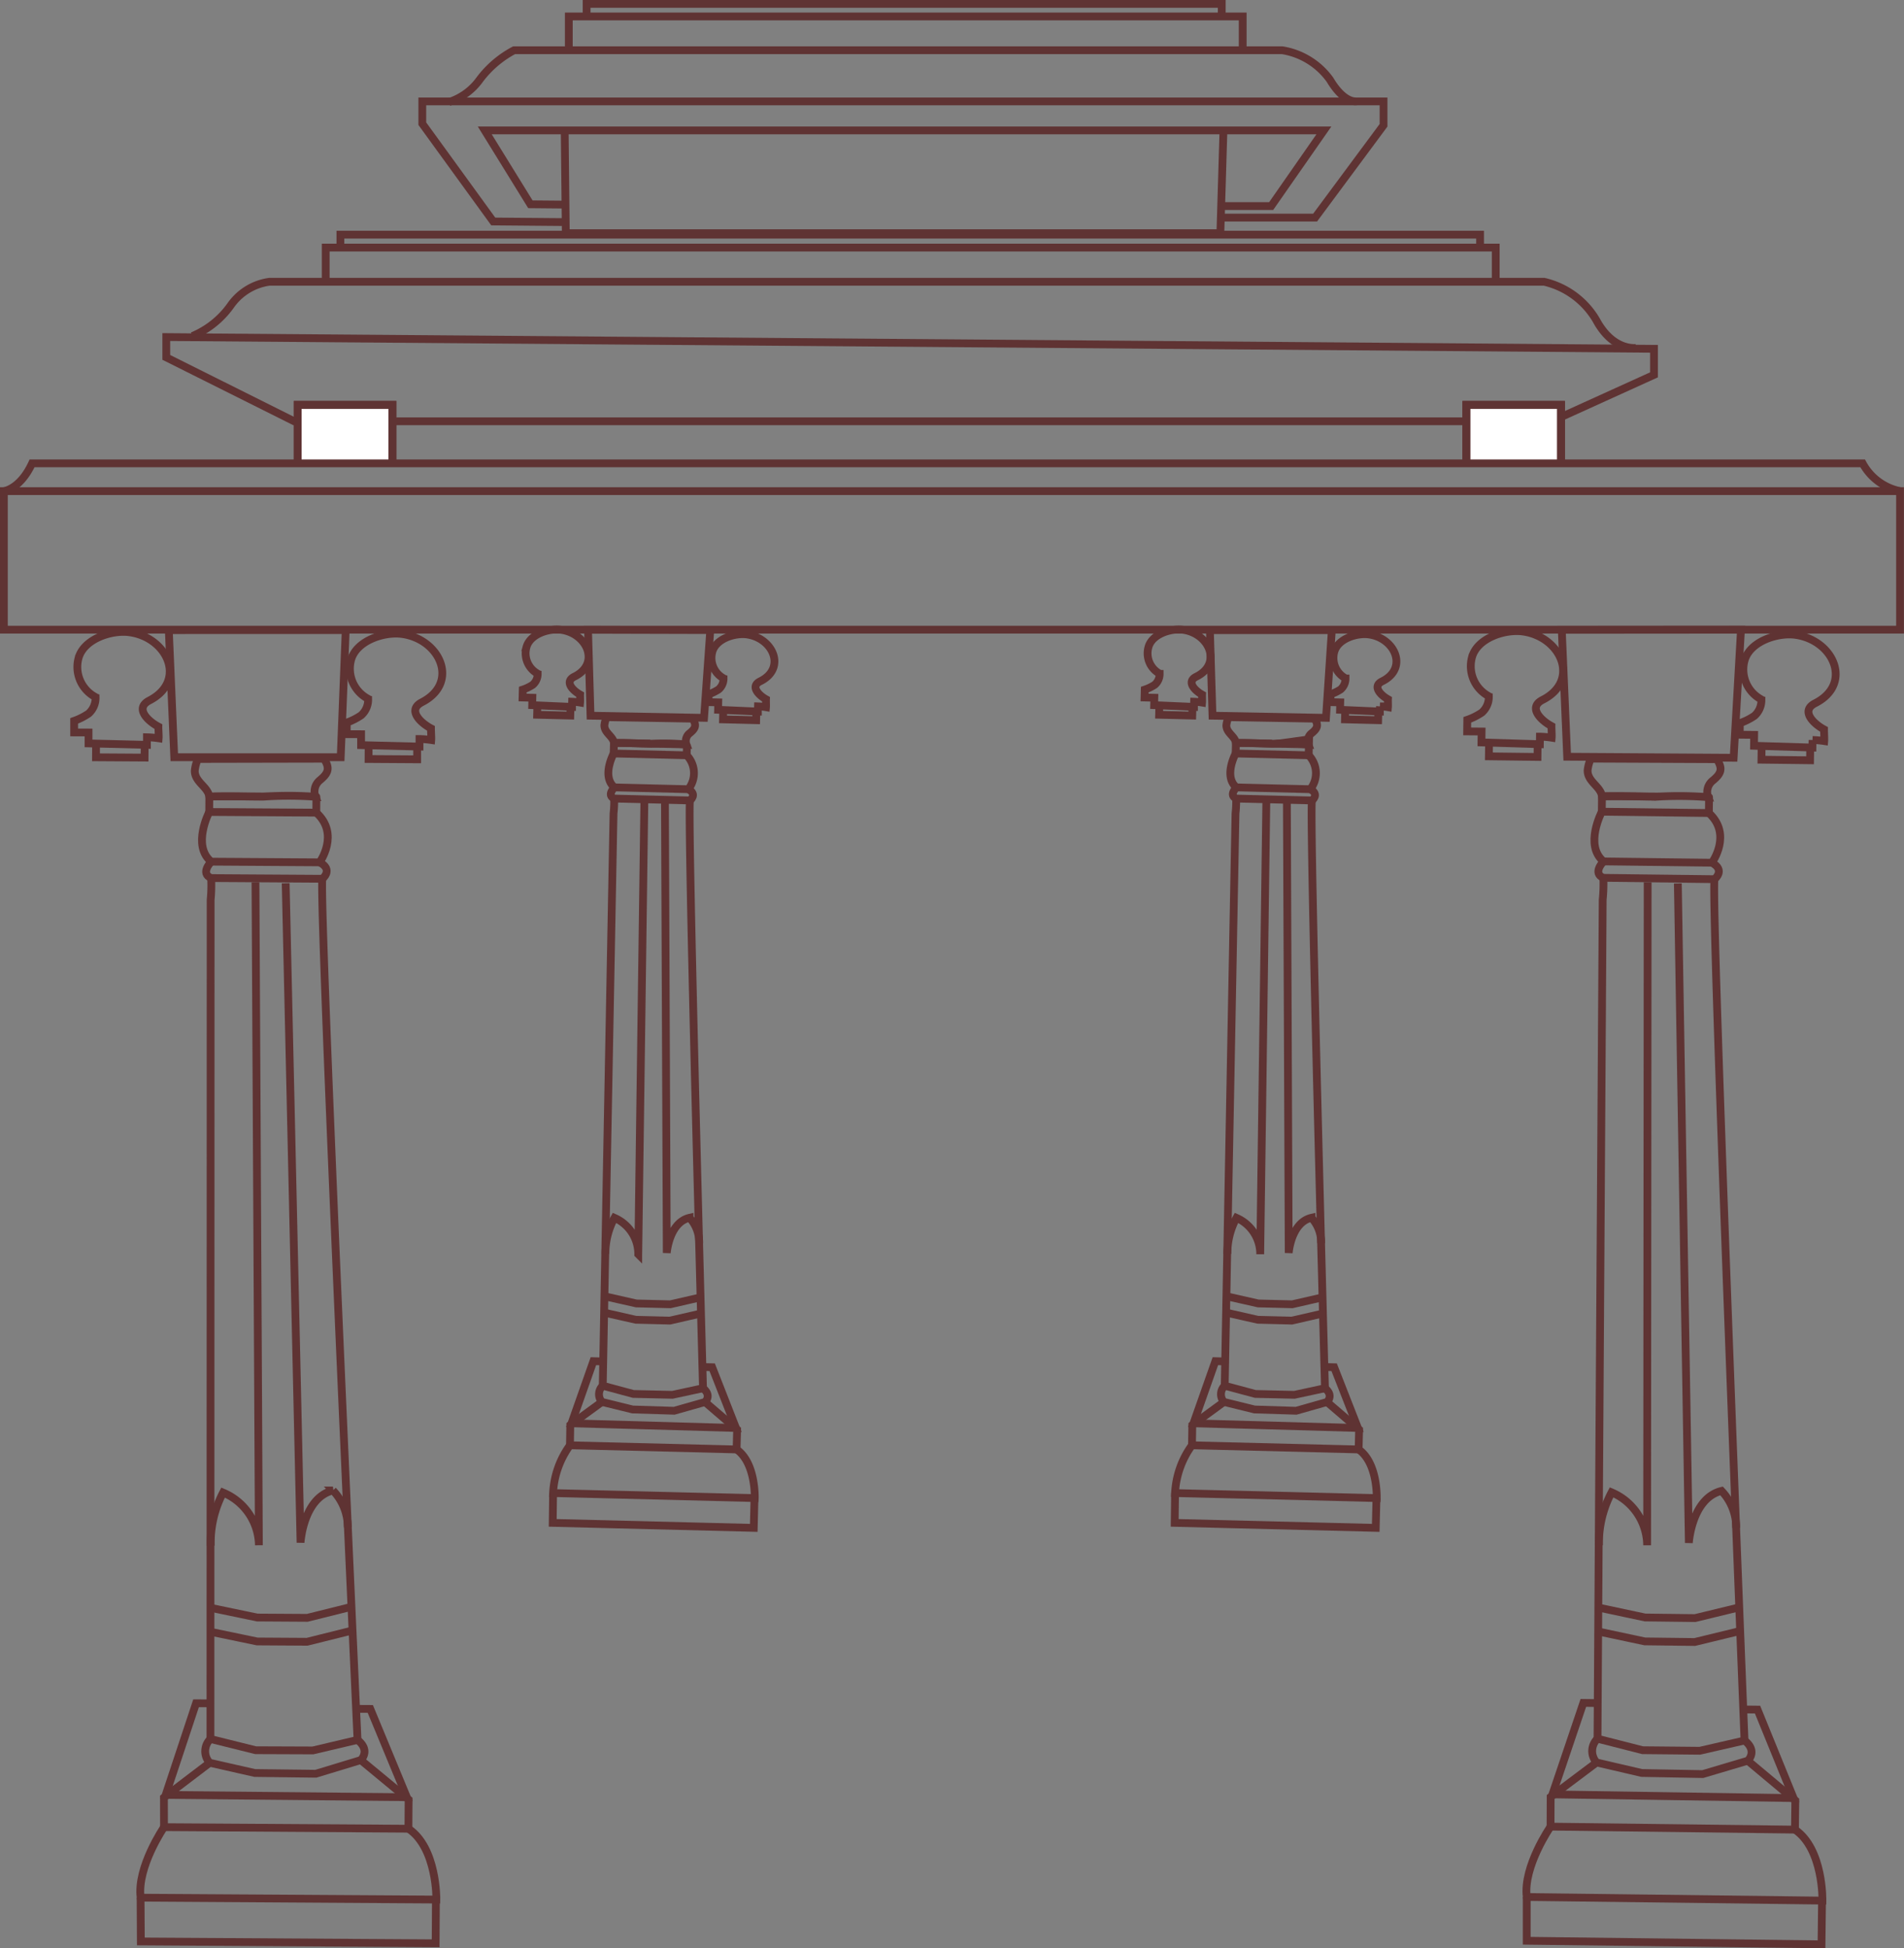 <svg id="Group_89" data-name="Group 89" xmlns="http://www.w3.org/2000/svg" xmlns:xlink="http://www.w3.org/1999/xlink" width="122.266" height="125.122" viewBox="0 0 122.266 125.122">
  <rect x="0" y="0" width="122.266" height="125.122" fill="#808080" stroke="none"/>
  <defs>
    <clipPath id="clip-path">
      <rect id="Rectangle_67" data-name="Rectangle 67" width="122.266" height="125.122" transform="translate(0 0)" fill="none" stroke="#5f3333" stroke-width="0.5"/>
    </clipPath>
  </defs>
  <g id="Group_88" data-name="Group 88" clip-path="url(#clip-path)">
    <path id="Path_99" data-name="Path 99" d="M12.79,48.741c-.173,0-.286.683-.283.786.022.715.845,1,.933,1.636,1.145-.048,2.318,0,3.469,0a23.325,23.325,0,0,1,3.351.007.935.935,0,0,1,.273-1.057c.543-.448.682-.758.268-1.388Z" fill="none" stroke="#5f3333" stroke-width="0.5"/>
    <path id="Path_100" data-name="Path 100" d="M13.441,51.163l-.006.983,6.876.043.006-1.016S13.488,51.117,13.441,51.163Z" fill="none" stroke="#5f3333" stroke-width="0.5"/>
    <path id="Path_101" data-name="Path 101" d="M13.435,52.146s-1.129,2.171.13,3.191l6.96.044s1.315-1.817-.214-3.192" fill="none" stroke="#5f3333" stroke-width="0.5"/>
    <path id="Path_102" data-name="Path 102" d="M13.565,55.337s-.742.754,0,1.054l7.138.045s.726-.577-.174-1.055" fill="none" stroke="#5f3333" stroke-width="0.5"/>
    <path id="Path_103" data-name="Path 103" d="M13.56,56.391a9.992,9.992,0,0,1-.034,1.407l-.012,53.881,2.9.722,3.677.014,2.868-.676s-2.508-54.31-2.257-55.3" fill="none" stroke="#5f3333" stroke-width="0.5"/>
    <path id="Path_104" data-name="Path 104" d="M16.406,56.658l.219,42.58a3.724,3.724,0,0,0-2.3-3.383,6.983,6.983,0,0,0-.792,3.411" fill="none" stroke="#5f3333" stroke-width="0.5"/>
    <path id="Path_105" data-name="Path 105" d="M18.345,56.722,19.3,99.071s.165-2.872,2.08-3.353a3.437,3.437,0,0,1,.954,2.369" fill="none" stroke="#5f3333" stroke-width="0.5"/>
    <path id="Path_106" data-name="Path 106" d="M13.638,103.28l2.884.6,3.208.02,2.764-.689" fill="none" stroke="#5f3333" stroke-width="0.5"/>
    <path id="Path_107" data-name="Path 107" d="M13.628,104.817l2.884.6,3.208.02,2.764-.689" fill="none" stroke="#5f3333" stroke-width="0.5"/>
    <path id="Path_108" data-name="Path 108" d="M13.514,111.679a1.093,1.093,0,0,0-.051,1.527l2.9.658,3.918.048,2.887-.877s.661-.61-.215-1.3" fill="none" stroke="#5f3333" stroke-width="0.5"/>
    <path id="Path_109" data-name="Path 109" d="M13.567,109.392l-.977-.006-1.951,5.885,15.486.147-2.346-5.668-.88-.006" fill="none" stroke="#5f3333" stroke-width="0.5"/>
    <path id="Path_110" data-name="Path 110" d="M10.532,117.344s-1.753,2.561-1.5,4.527l18.99.12s.05-3.31-1.79-4.548" fill="none" stroke="#5f3333" stroke-width="0.5"/>
    <path id="Path_111" data-name="Path 111" d="M9.028,121.871l.016,2.811,18.931.119.017-2.811" fill="none" stroke="#5f3333" stroke-width="0.5"/>
    <path id="Path_112" data-name="Path 112" d="M23.17,113.035l3.069,2.537-.012,1.87-15.695-.1-.005-1.9,2.936-2.232" fill="none" stroke="#5f3333" stroke-width="0.5"/>
    <path id="Path_113" data-name="Path 113" d="M10.84,40.468l.35,8.161,10.688,0,.322-8.163Z" fill="none" stroke="#5f3333" stroke-width="0.5"/>
    <path id="Path_114" data-name="Path 114" d="M5.685,47.042l0,.7,3.75.093,0-.486a5.94,5.94,0,0,1,.753.064c.013-.157-.019-.57-.017-.749-.7-.369-1.527-1.19-.582-1.676,2.429-1.25,1.179-4.061-1.294-4.385-1.154-.151-2.949.439-3.262,1.7a2.184,2.184,0,0,0,1.084,2.455c.021.01,0,.024.021.03a1.345,1.345,0,0,1-.443,1.034,4.016,4.016,0,0,1-.933.473l0,.743Z" fill="none" stroke="#5f3333" stroke-width="0.5"/>
    <path id="Path_115" data-name="Path 115" d="M6.168,47.834l-.005.8,3.121.02.005-.822" fill="none" stroke="#5f3333" stroke-width="0.5"/>
    <path id="Path_116" data-name="Path 116" d="M23.188,47.153l0,.7,3.75.093,0-.486a5.94,5.94,0,0,1,.753.064c.013-.157-.019-.57-.017-.749-.7-.369-1.527-1.19-.582-1.676,2.429-1.25,1.179-4.061-1.294-4.385-1.154-.151-2.949.439-3.262,1.7a2.184,2.184,0,0,0,1.084,2.455c.021.01,0,.024.021.03a1.345,1.345,0,0,1-.443,1.034,4.016,4.016,0,0,1-.933.473l0,.743Z" fill="none" stroke="#5f3333" stroke-width="0.5"/>
    <path id="Path_117" data-name="Path 117" d="M23.671,47.944l-.005.8,3.121.02,0-.822" fill="none" stroke="#5f3333" stroke-width="0.5"/>
    <path id="Path_118" data-name="Path 118" d="M39.011,46.059c-.118,0-.2.462-.2.533.006.488.564.691.616,1.127.781-.018,1.58.03,2.365.046a16.025,16.025,0,0,1,2.286.047.637.637,0,0,1,.2-.717c.376-.3.475-.508.2-.943Z" fill="none" stroke="#5f3333" stroke-width="0.5"/>
    <path id="Path_119" data-name="Path 119" d="M39.424,47.719l-.017.67,4.689.117.017-.693S39.456,47.688,39.424,47.719Z" fill="none" stroke="#5f3333" stroke-width="0.5"/>
    <path id="Path_120" data-name="Path 120" d="M39.407,48.389s-.8,1.466.048,2.178l4.746.118a1.655,1.655,0,0,0-.1-2.179" fill="none" stroke="#5f3333" stroke-width="0.5"/>
    <path id="Path_121" data-name="Path 121" d="M39.456,50.567s-.516.5-.017.718l4.868.122s.5-.384-.1-.722" fill="none" stroke="#5f3333" stroke-width="0.5"/>
    <path id="Path_122" data-name="Path 122" d="M39.439,51.286a6.832,6.832,0,0,1-.041.959l-.692,36.747,1.966.529,2.508.056,1.964-.424s-1.021-37.072-.837-37.746" fill="none" stroke="#5f3333" stroke-width="0.5"/>
    <path id="Path_123" data-name="Path 123" d="M41.377,51.505l-.391,29.043a2.541,2.541,0,0,0-1.527-2.337,4.766,4.766,0,0,0-.582,2.316" fill="none" stroke="#5f3333" stroke-width="0.5"/>
    <path id="Path_124" data-name="Path 124" d="M42.7,51.573l.117,28.894s.148-1.956,1.461-2.26a2.343,2.343,0,0,1,.621,1.627" fill="none" stroke="#5f3333" stroke-width="0.5"/>
    <path id="Path_125" data-name="Path 125" d="M38.9,83.266l1.959.443,2.188.054,1.894-.434" fill="none" stroke="#5f3333" stroke-width="0.5"/>
    <path id="Path_126" data-name="Path 126" d="M38.871,84.314l1.959.443,2.188.054,1.894-.434" fill="none" stroke="#5f3333" stroke-width="0.5"/>
    <path id="Path_127" data-name="Path 127" d="M38.706,88.992a.745.745,0,0,0-.054,1.041l1.97.485,2.672.083,1.98-.562s.459-.407-.13-.887" fill="none" stroke="#5f3333" stroke-width="0.5"/>
    <path id="Path_128" data-name="Path 128" d="M38.771,87.433l-.666-.017L36.7,91.406l10.56.3-1.528-3.9-.6-.015" fill="none" stroke="#5f3333" stroke-width="0.5"/>
    <path id="Path_129" data-name="Path 129" d="M36.6,92.818a5.692,5.692,0,0,0-1.083,3.068l12.95.323s.075-2.257-1.164-3.124" fill="none" stroke="#5f3333" stroke-width="0.5"/>
    <path id="Path_130" data-name="Path 130" d="M35.518,95.886,35.493,97.8l12.91.322.047-1.917" fill="none" stroke="#5f3333" stroke-width="0.5"/>
    <path id="Path_131" data-name="Path 131" d="M45.274,90.04l2.061,1.769L47.3,93.085l-10.7-.267.021-1.3,2.03-1.484" fill="none" stroke="#5f3333" stroke-width="0.5"/>
    <path id="Path_132" data-name="Path 132" d="M37.761,40.444l.16,5.519,7.29.137.4-5.635Z" fill="none" stroke="#5f3333" stroke-width="0.5"/>
    <path id="Path_133" data-name="Path 133" d="M34.187,44.81l-.012.476,2.557.111c0-.11.005-.221.008-.331a3.891,3.891,0,0,1,.513.053c.01-.107-.006-.389,0-.511-.47-.261-1.026-.831-.375-1.151,1.672-.821.856-2.754-.827-3.007-.785-.117-2.017.262-2.246,1.118a1.488,1.488,0,0,0,.708,1.688c.014.008,0,.017.014.021a.918.918,0,0,1-.315.7,2.734,2.734,0,0,1-.642.31l-.013.507Z" fill="none" stroke="#5f3333" stroke-width="0.5"/>
    <path id="Path_134" data-name="Path 134" d="M34.506,45.356l-.014.546,2.129.053.014-.56" fill="none" stroke="#5f3333" stroke-width="0.5"/>
    <path id="Path_135" data-name="Path 135" d="M46.123,45.108l-.012.476,2.557.111c0-.11.005-.221.008-.331a3.891,3.891,0,0,1,.513.053c.01-.107-.006-.389,0-.511-.47-.261-1.026-.831-.375-1.151,1.672-.821.856-2.754-.827-3.007-.785-.117-2.017.262-2.246,1.118a1.488,1.488,0,0,0,.708,1.688c.014.008,0,.017.014.021a.918.918,0,0,1-.315.7,2.734,2.734,0,0,1-.642.31l-.013.507Z" fill="none" stroke="#5f3333" stroke-width="0.5"/>
    <path id="Path_136" data-name="Path 136" d="M46.442,45.653l-.014.546,2.129.053.014-.56" fill="none" stroke="#5f3333" stroke-width="0.5"/>
    <path id="Path_137" data-name="Path 137" d="M78.951,46.059c-.118,0-.2.462-.2.533.006.488.564.691.616,1.127.781-.018,1.58.03,2.365.046a16.025,16.025,0,0,1,2.286.047.637.637,0,0,1,.2-.717c.376-.3.475-.508.2-.943Z" fill="none" stroke="#5f3333" stroke-width="0.5"/>
    <path id="Path_138" data-name="Path 138" d="M79.364,47.719l-.017.67,4.689.117.017-.693S79.4,47.688,79.364,47.719Z" fill="none" stroke="#5f3333" stroke-width="0.5"/>
    <path id="Path_139" data-name="Path 139" d="M79.347,48.389s-.8,1.466.048,2.178l4.746.118a1.656,1.656,0,0,0-.1-2.179" fill="none" stroke="#5f3333" stroke-width="0.5"/>
    <path id="Path_140" data-name="Path 140" d="M79.4,50.567s-.516.5-.017.718l4.868.122s.5-.384-.105-.722" fill="none" stroke="#5f3333" stroke-width="0.5"/>
    <path id="Path_141" data-name="Path 141" d="M79.379,51.286a6.832,6.832,0,0,1-.041.959l-.692,36.747,1.966.529,2.508.056,1.964-.424s-1.021-37.072-.837-37.746" fill="none" stroke="#5f3333" stroke-width="0.5"/>
    <path id="Path_142" data-name="Path 142" d="M81.317,51.505l-.391,29.043A2.541,2.541,0,0,0,79.4,78.211a4.766,4.766,0,0,0-.582,2.316" fill="none" stroke="#5f3333" stroke-width="0.5"/>
    <path id="Path_143" data-name="Path 143" d="M82.638,51.573l.117,28.894s.148-1.956,1.461-2.26a2.343,2.343,0,0,1,.621,1.627" fill="none" stroke="#5f3333" stroke-width="0.5"/>
    <path id="Path_144" data-name="Path 144" d="M78.837,83.266l1.959.443,2.188.054,1.894-.434" fill="none" stroke="#5f3333" stroke-width="0.5"/>
    <path id="Path_145" data-name="Path 145" d="M78.811,84.314l1.959.443,2.188.054,1.894-.434" fill="none" stroke="#5f3333" stroke-width="0.5"/>
    <path id="Path_146" data-name="Path 146" d="M78.646,88.992a.745.745,0,0,0-.054,1.041l1.97.485,2.672.083,1.98-.562s.459-.407-.13-.887" fill="none" stroke="#5f3333" stroke-width="0.5"/>
    <path id="Path_147" data-name="Path 147" d="M78.712,87.433l-.666-.017-1.406,3.99,10.56.3-1.528-3.9-.6-.015" fill="none" stroke="#5f3333" stroke-width="0.5"/>
    <path id="Path_148" data-name="Path 148" d="M76.54,92.818a5.692,5.692,0,0,0-1.083,3.068l12.95.323s.075-2.257-1.164-3.124" fill="none" stroke="#5f3333" stroke-width="0.5"/>
    <path id="Path_149" data-name="Path 149" d="M75.458,95.886,75.433,97.8l12.91.322.047-1.917" fill="none" stroke="#5f3333" stroke-width="0.5"/>
    <path id="Path_150" data-name="Path 150" d="M85.215,90.04l2.061,1.769-.032,1.276-10.7-.267.021-1.3,2.03-1.484" fill="none" stroke="#5f3333" stroke-width="0.5"/>
    <path id="Path_151" data-name="Path 151" d="M77.693,40.471l.168,5.492,7.289.137.374-5.629Z" fill="none" stroke="#5f3333" stroke-width="0.5"/>
    <path id="Path_152" data-name="Path 152" d="M74.127,44.81l-.012.476,2.557.111c0-.11.005-.221.008-.331a3.891,3.891,0,0,1,.513.053c.01-.107-.006-.389,0-.511-.47-.261-1.026-.831-.375-1.151,1.672-.821.856-2.754-.827-3.007-.785-.117-2.017.262-2.246,1.118a1.488,1.488,0,0,0,.708,1.688c.014.008,0,.017.014.021a.918.918,0,0,1-.315.7,2.734,2.734,0,0,1-.642.31l-.013.507Z" fill="none" stroke="#5f3333" stroke-width="0.5"/>
    <path id="Path_153" data-name="Path 153" d="M74.446,45.356l-.014.546,2.129.053.014-.56" fill="none" stroke="#5f3333" stroke-width="0.5"/>
    <path id="Path_154" data-name="Path 154" d="M86.063,45.108l-.012.476,2.557.111c0-.11,0-.221.008-.331a3.891,3.891,0,0,1,.513.053c.01-.107-.006-.389,0-.511-.47-.261-1.026-.831-.375-1.151,1.672-.821.856-2.754-.827-3.007-.785-.117-2.017.262-2.246,1.118a1.488,1.488,0,0,0,.708,1.688c.014.008,0,.017.014.021a.918.918,0,0,1-.315.7,2.734,2.734,0,0,1-.642.31l-.013.507Z" fill="none" stroke="#5f3333" stroke-width="0.5"/>
    <path id="Path_155" data-name="Path 155" d="M86.382,45.653l-.014.546,2.129.053.014-.56" fill="none" stroke="#5f3333" stroke-width="0.5"/>
    <path id="Path_156" data-name="Path 156" d="M102.236,48.72c-.173,0-.29.681-.287.785.017.715.839,1,.923,1.641,1.145-.041,2.317.014,3.468.023a23.468,23.468,0,0,1,3.352.027.931.931,0,0,1,.278-1.054c.546-.446.687-.755.277-1.387Z" fill="none" stroke="#5f3333" stroke-width="0.5"/>
    <path id="Path_157" data-name="Path 157" d="M102.872,51.146l-.012.983,6.876.084.012-1.016S102.919,51.1,102.872,51.146Z" fill="none" stroke="#5f3333" stroke-width="0.5"/>
    <path id="Path_158" data-name="Path 158" d="M102.86,52.129s-1.142,2.164.111,3.192l6.959.085s1.327-1.809-.194-3.193" fill="none" stroke="#5f3333" stroke-width="0.5"/>
    <path id="Path_159" data-name="Path 159" d="M102.972,55.321s-.746.749-.012,1.054l7.138.087s.73-.572-.167-1.056" fill="none" stroke="#5f3333" stroke-width="0.5"/>
    <path id="Path_160" data-name="Path 160" d="M102.96,56.374a9.933,9.933,0,0,1-.043,1.406l-.332,53.881,2.891.739,3.677.036,2.872-.659s-2.184-54.324-1.927-55.316" fill="none" stroke="#5f3333" stroke-width="0.5"/>
    <path id="Path_161" data-name="Path 161" d="M105.805,56.659l-.034,42.581a3.726,3.726,0,0,0-2.282-3.4,6.983,6.983,0,0,0-.811,3.406" fill="none" stroke="#5f3333" stroke-width="0.5"/>
    <path id="Path_162" data-name="Path 162" d="M107.743,56.734l.707,42.354s.182-2.871,2.1-3.341a3.434,3.434,0,0,1,.941,2.375" fill="none" stroke="#5f3333" stroke-width="0.5"/>
    <path id="Path_163" data-name="Path 163" d="M102.759,103.264l2.88.613,3.208.039,2.768-.672" fill="none" stroke="#5f3333" stroke-width="0.5"/>
    <path id="Path_164" data-name="Path 164" d="M102.741,104.8l2.88.613,3.208.039,2.768-.672" fill="none" stroke="#5f3333" stroke-width="0.5"/>
    <path id="Path_165" data-name="Path 165" d="M102.585,111.661a1.092,1.092,0,0,0-.06,1.527l2.9.675,3.917.071,2.893-.859s.664-.607-.208-1.3" fill="none" stroke="#5f3333" stroke-width="0.5"/>
    <path id="Path_166" data-name="Path 166" d="M102.652,109.375l-.977-.012-1.986,5.874,15.485.238-2.313-5.682-.879-.01" fill="none" stroke="#5f3333" stroke-width="0.5"/>
    <path id="Path_167" data-name="Path 167" d="M99.57,117.308s-1.768,2.55-1.53,4.518l18.988.233s.069-3.31-1.763-4.559" fill="none" stroke="#5f3333" stroke-width="0.5"/>
    <path id="Path_168" data-name="Path 168" d="M98.039,121.826v2.811l18.93.232.034-2.811" fill="none" stroke="#5f3333" stroke-width="0.5"/>
    <path id="Path_169" data-name="Path 169" d="M112.233,113.075l3.054,2.556-.023,1.869-15.695-.192.007-1.906,2.949-2.213" fill="none" stroke="#5f3333" stroke-width="0.5"/>
    <path id="Path_170" data-name="Path 170" d="M100.29,40.448l.347,8.15,10.689.067.472-8.226Z" fill="none" stroke="#5f3333" stroke-width="0.5"/>
    <path id="Path_171" data-name="Path 171" d="M95.141,46.979l-.009.7,3.75.115.006-.486a6.346,6.346,0,0,1,.753.068c.013-.156-.015-.57-.013-.748-.695-.374-1.52-1.2-.572-1.68,2.437-1.235,1.2-4.054-1.268-4.392-1.153-.158-2.951.421-3.271,1.68A2.183,2.183,0,0,0,95.586,44.7c.02.01,0,.024.021.03a1.346,1.346,0,0,1-.45,1.031,3.969,3.969,0,0,1-.935.467l-.009.743Z" fill="none" stroke="#5f3333" stroke-width="0.5"/>
    <path id="Path_172" data-name="Path 172" d="M95.619,47.773l-.01.8,3.121.038.01-.821" fill="none" stroke="#5f3333" stroke-width="0.5"/>
    <path id="Path_173" data-name="Path 173" d="M112.644,47.194l-.009.7,3.75.115.006-.486a6.346,6.346,0,0,1,.753.068c.013-.156-.015-.57-.013-.748-.695-.374-1.52-1.2-.572-1.68,2.437-1.235,1.2-4.054-1.268-4.392-1.153-.158-2.951.421-3.271,1.68a2.182,2.182,0,0,0,1.069,2.461c.02.011,0,.025.021.031a1.346,1.346,0,0,1-.45,1.031,3.969,3.969,0,0,1-.935.467l-.009.743Z" fill="none" stroke="#5f3333" stroke-width="0.5"/>
    <path id="Path_174" data-name="Path 174" d="M113.122,47.988l-.01.8,3.121.038.01-.821" fill="none" stroke="#5f3333" stroke-width="0.5"/>
    <rect id="Rectangle_66" data-name="Rectangle 66" width="121.762" height="8.897" transform="translate(0.25 31.54)" fill="none" stroke="#5f3333" stroke-width="0.5"/>
    <path id="Path_175" data-name="Path 175" d="M99.64,27.057H18.891l-8.213-4.106V21.646l95.534.755v1.672Z" fill="none" stroke="#5f3333" stroke-width="0.5"/>
    <path id="Path_176" data-name="Path 176" d="M12.357,21.582a5.728,5.728,0,0,0,2.47-1.986,3.635,3.635,0,0,1,2.469-1.5H99.16a5.252,5.252,0,0,1,3.342,2.457c1.088,2.021,2.565,1.788,2.565,1.788" fill="none" stroke="#5f3333" stroke-width="0.5"/>
    <path id="Path_177" data-name="Path 177" d="M20.915,18.056V15.9H96.048v2.277" fill="none" stroke="#5f3333" stroke-width="0.5"/>
    <path id="Path_178" data-name="Path 178" d="M21.859,15.9V15.07H95.044v.883" fill="none" stroke="#5f3333" stroke-width="0.5"/>
    <path id="Path_179" data-name="Path 179" d="M19.117,29.6V26H25.2v3.781" fill="#fff" stroke="#5f3333" stroke-width="0.5"/>
    <path id="Path_180" data-name="Path 180" d="M19.117,29.6V26H25.2v3.781" fill="none" stroke="#5f3333" stroke-width="0.5"/>
    <path id="Path_181" data-name="Path 181" d="M94.162,29.6V26h6.081v3.781" fill="#fff" stroke="#5f3333" stroke-width="0.5"/>
    <path id="Path_182" data-name="Path 182" d="M94.162,29.6V26h6.081v3.781" fill="none" stroke="#5f3333" stroke-width="0.5"/>
    <path id="Path_183" data-name="Path 183" d="M.25,31.54s1.043-.124,1.81-1.784H119.611a3.542,3.542,0,0,0,2.4,1.784" fill="none" stroke="#5f3333" stroke-width="0.5"/>
    <path id="Path_184" data-name="Path 184" d="M36.282,13.14l-2.223-.02-2.93-4.745H85.014l-3.386,4.859H78.452" fill="none" stroke="#5f3333" stroke-width="0.5"/>
    <path id="Path_185" data-name="Path 185" d="M36.186,14.263l-4.511-.039-4.556-6.28V6.513H88.845V8.046l-4.394,5.928H78.477" fill="none" stroke="#5f3333" stroke-width="0.5"/>
    <path id="Path_186" data-name="Path 186" d="M28.831,6.552a3.925,3.925,0,0,0,1.988-1.459,6.633,6.633,0,0,1,2.195-1.866H82.341A4.689,4.689,0,0,1,85.4,5.114c.936,1.575,1.72,1.389,1.72,1.389" fill="none" stroke="#5f3333" stroke-width="0.5"/>
    <path id="Path_187" data-name="Path 187" d="M36.526,3.2V1.057H79.8V3.2" fill="none" stroke="#5f3333" stroke-width="0.5"/>
    <path id="Path_188" data-name="Path 188" d="M37.669,1.013V.25H78.455v.878" fill="none" stroke="#5f3333" stroke-width="0.5"/>
    <path id="Path_189" data-name="Path 189" d="M36.263,8.475l.07,6.5H78.367l.194-6.5" fill="none" stroke="#5f3333" stroke-width="0.5"/>
  </g>
</svg>
